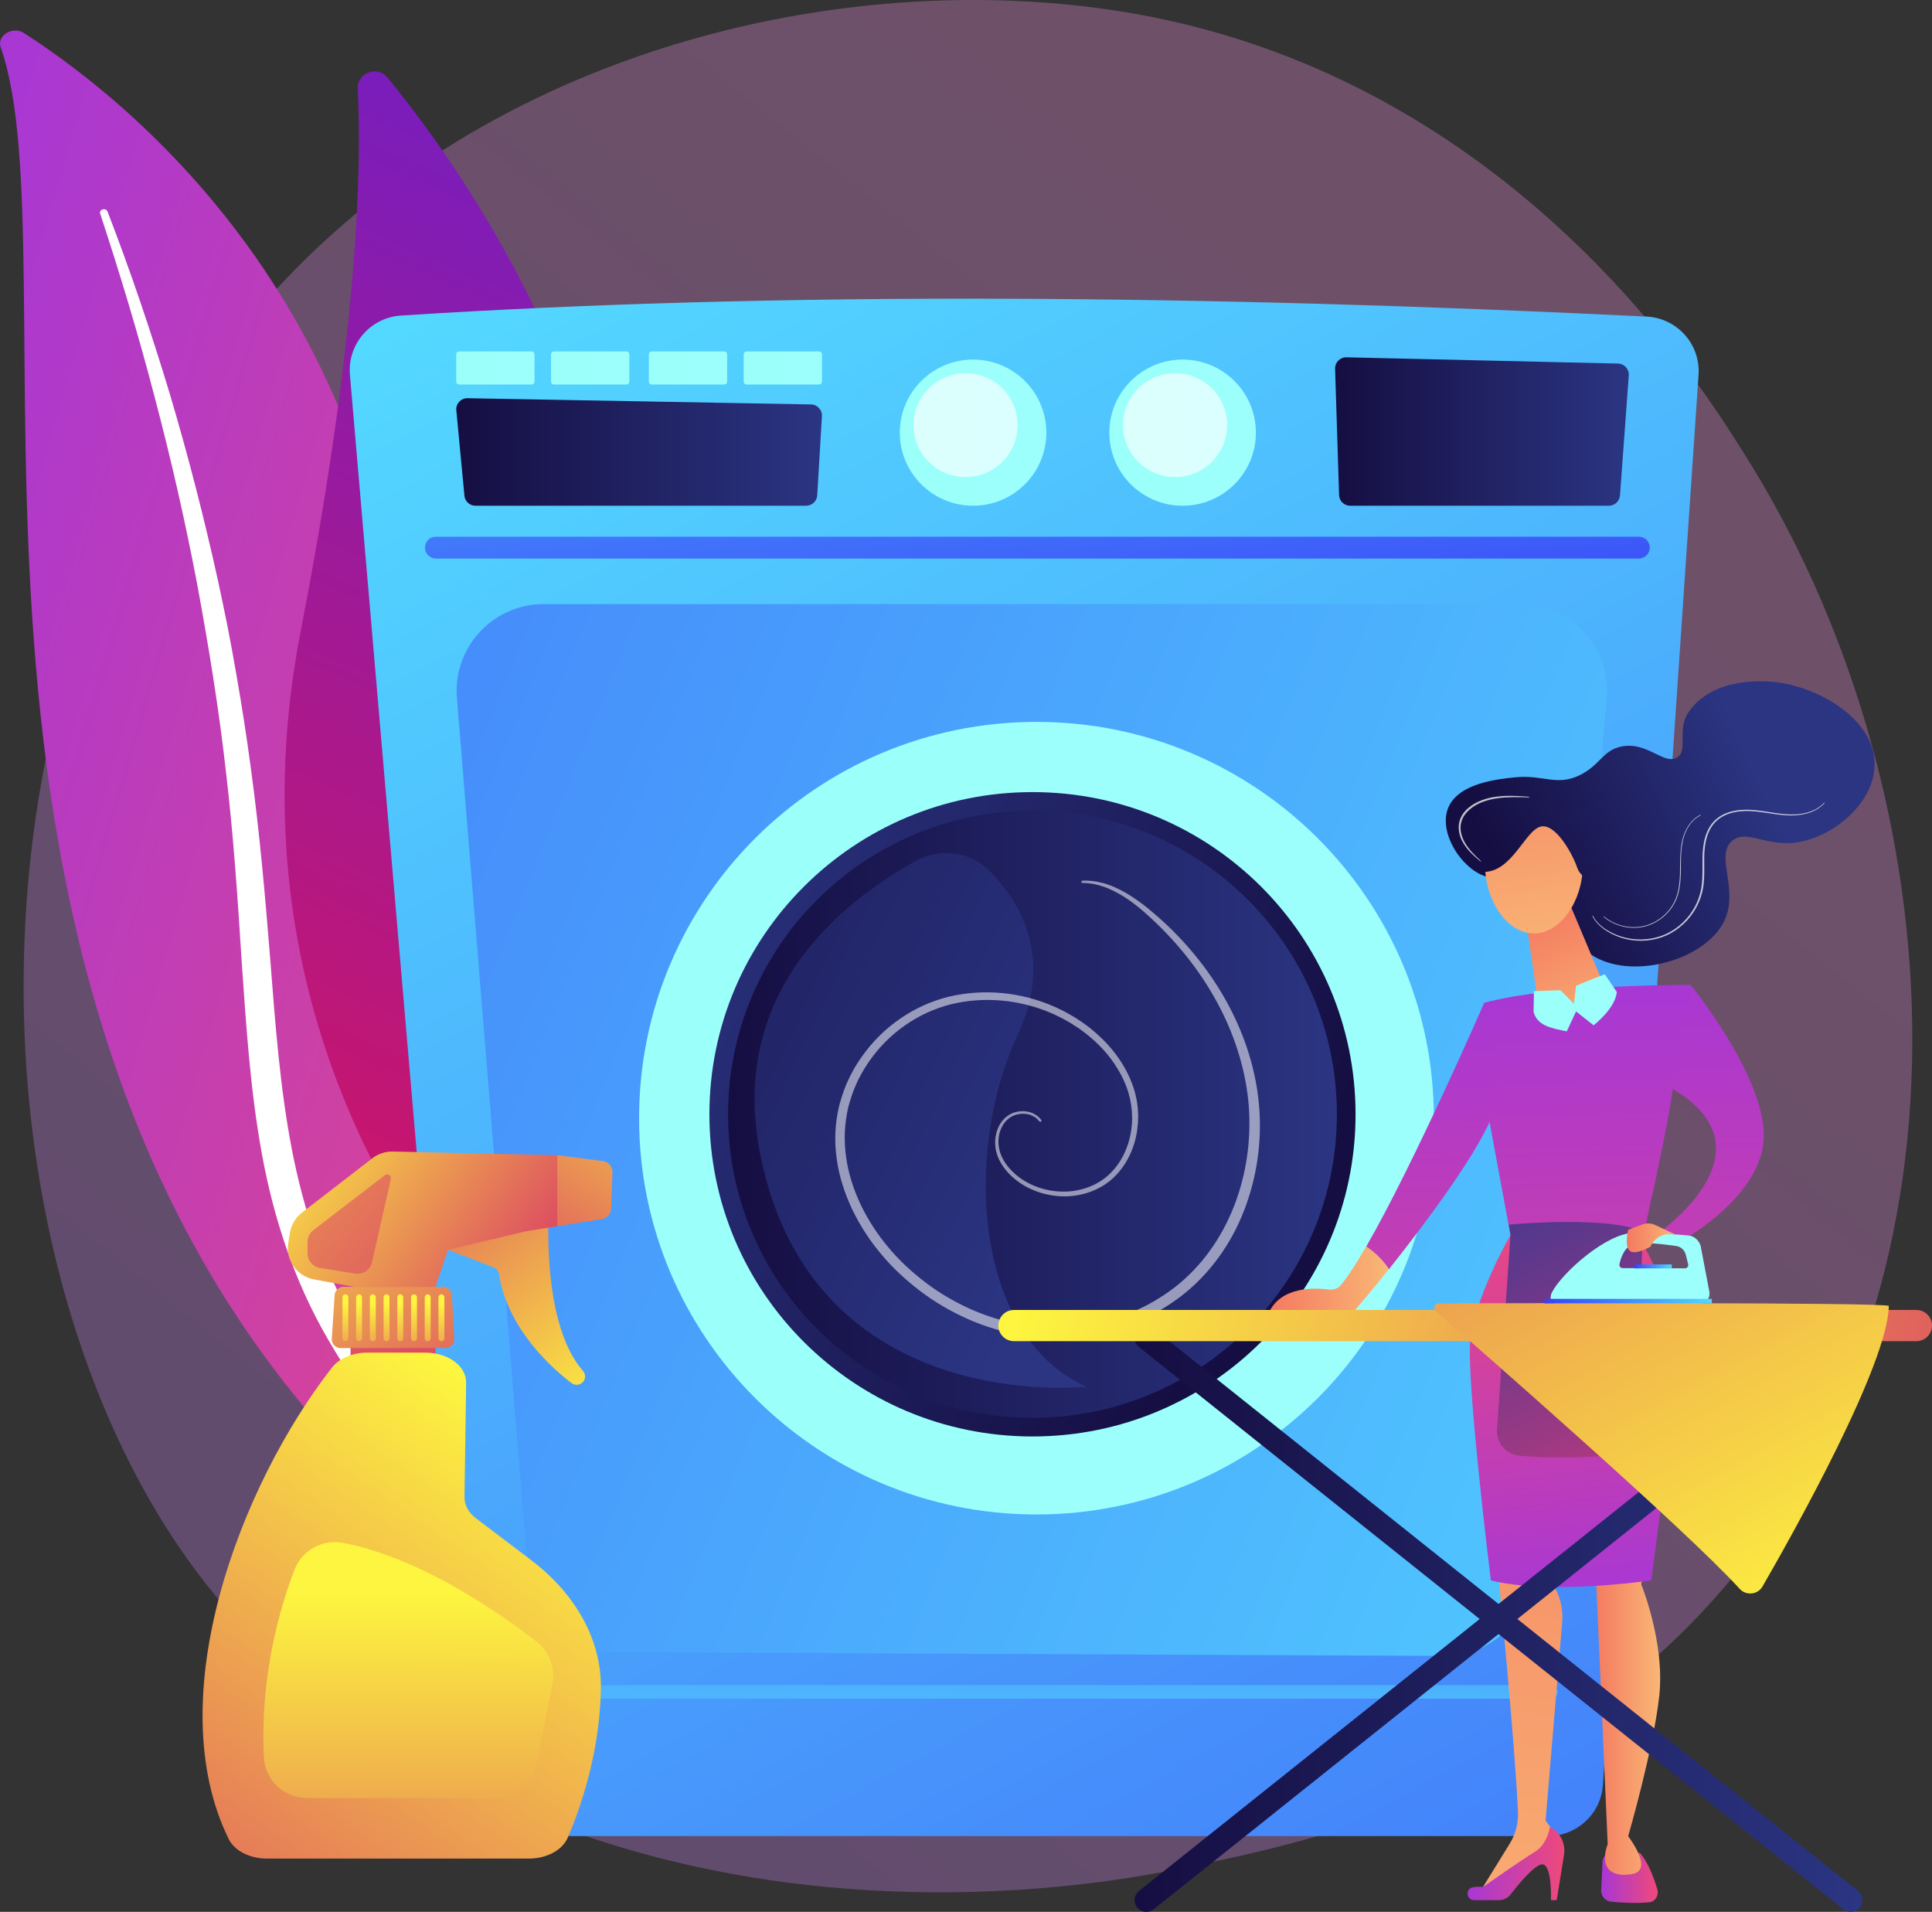 <svg width="191" height="189" viewBox="0 0 191 189" fill="none" xmlns="http://www.w3.org/2000/svg">
<rect x="0" y="0" width="191" height="189" fill="#333333" stroke="none"/>
<g clip-path="url(#clip0_1897_0)">
<path opacity="0.3" d="M23.975 160.752C27.811 164.774 31.437 167.374 34.303 169.426C67.994 193.53 107.864 186.508 116.331 184.789C128.845 182.256 153.031 177.354 170.515 156.852C196.975 125.828 192.854 76.957 172.335 44.694C168.58 38.79 148.753 6.04 108.462 0.785C84.073 -2.39 55.65 4.015 35.063 21.22C-8.155 57.315 -5.079 130.25 23.975 160.752Z" fill="url(#paint0_linear_1897_0)"/>
<path d="M0.068 4.679C-0.339 3.521 1.249 2.546 2.363 3.264C13.716 10.563 41.527 33.082 40.115 77.885C38.343 134.096 53.946 152.837 71.966 163.346C71.966 163.346 48.439 160.041 31.79 141.117C-9.078 94.642 7.36 25.276 0.068 4.679Z" fill="url(#paint1_linear_1897_0)"/>
<path d="M9.9 21.105C11.876 27.124 13.716 33.184 15.298 39.291C16.914 45.392 18.313 51.54 19.487 57.721C20.635 63.91 21.646 70.119 22.346 76.361C23.079 82.604 23.507 88.874 23.901 95.171C24.342 101.461 24.743 107.798 25.897 114.102C27.044 120.392 29.081 126.641 32.395 132.349C33.223 133.771 34.086 135.186 35.036 136.54C35.959 137.908 36.951 139.242 37.969 140.555C40.027 143.175 42.294 145.681 44.773 148.023C49.743 152.695 55.555 156.69 61.836 159.92C62.494 160.258 63.37 160.062 63.785 159.48C64.192 158.911 64.009 158.18 63.377 157.828H63.37C61.87 157.001 60.383 156.169 58.95 155.275C58.224 154.835 57.524 154.374 56.811 153.921C56.119 153.447 55.406 152.993 54.734 152.499C52.004 150.562 49.444 148.464 47.081 146.202C42.335 141.706 38.37 136.554 35.192 131.103C33.637 128.361 32.327 125.524 31.274 122.599C30.229 119.674 29.441 116.668 28.851 113.614C27.676 107.5 27.214 101.23 26.725 94.947C26.223 88.664 25.673 82.347 24.817 76.077C24.403 72.942 23.914 69.807 23.371 66.693C23.106 65.129 22.808 63.578 22.515 62.021C22.203 60.47 21.877 58.92 21.544 57.369C20.18 51.181 18.598 45.04 16.792 38.953C14.952 32.873 12.921 26.846 10.626 20.902C10.559 20.732 10.348 20.644 10.151 20.705C9.947 20.759 9.846 20.942 9.9 21.105Z" fill="white"/>
<path d="M50.687 128.889C49.811 130.541 47.529 130.771 46.327 129.335C39.687 121.427 22.936 97.364 29.726 62.399C35.464 32.872 35.755 16.317 35.368 8.795C35.287 7.204 37.29 6.432 38.302 7.664C49.485 21.253 82.307 68.92 50.687 128.889Z" fill="url(#paint2_linear_1897_0)"/>
<path d="M48.168 128.556C48.127 128.577 48.079 128.59 48.032 128.604C47.638 128.705 47.237 128.475 47.136 128.082C47.02 127.642 35.586 83.395 41.697 41.985C41.758 41.585 42.124 41.308 42.525 41.369C42.926 41.43 43.204 41.795 43.143 42.195C37.073 83.307 48.432 127.27 48.548 127.71C48.65 128.062 48.48 128.414 48.168 128.556Z" fill="white"/>
<path d="M167.921 37.057L158.463 176.461C158.273 179.298 155.903 181.505 153.051 181.505H51.983C49.166 181.505 46.823 179.358 46.579 176.555L34.595 37.05C34.337 34.03 36.618 31.383 39.653 31.193C77.208 28.783 118.701 29.135 162.768 31.295C165.803 31.437 168.125 34.037 167.921 37.057Z" fill="url(#paint3_linear_1897_0)"/>
<path d="M150.254 59.718H53.749C48.725 59.718 44.766 63.997 45.173 68.994L52.201 155.444C52.561 159.885 56.268 163.311 60.736 163.332L142.792 163.697C147.273 163.718 151.021 160.298 151.401 155.843L158.83 69.028C159.257 64.018 155.299 59.718 150.254 59.718Z" fill="url(#paint4_linear_1897_0)"/>
<path d="M43.096 55.216H162.014C162.469 55.216 162.876 54.932 163.032 54.505C163.29 53.801 162.768 53.056 162.014 53.056H43.096C42.22 53.056 41.71 54.038 42.206 54.749C42.41 55.04 42.742 55.216 43.096 55.216Z" fill="url(#paint5_linear_1897_0)"/>
<path d="M161.023 37.118L160.154 48.973C160.113 49.549 159.631 49.996 159.054 49.996H133.483C132.885 49.996 132.396 49.522 132.383 48.933L131.989 36.454C131.969 35.824 132.485 35.303 133.116 35.323L159.95 35.94C160.581 35.953 161.07 36.488 161.023 37.118Z" fill="url(#paint6_linear_1897_0)"/>
<path d="M81.255 41.16L80.793 48.973C80.752 49.548 80.27 49.995 79.693 49.995H47.007C46.409 49.995 45.92 49.522 45.907 48.932L45.105 40.496C45.085 39.866 45.601 39.345 46.233 39.365L80.182 39.981C80.814 39.995 81.302 40.53 81.255 41.16Z" fill="url(#paint7_linear_1897_0)"/>
<path d="M116.915 49.995C112.914 49.995 109.671 46.761 109.671 42.771C109.671 38.781 112.914 35.546 116.915 35.546C120.917 35.546 124.16 38.781 124.16 42.771C124.16 46.761 120.917 49.995 116.915 49.995Z" fill="url(#paint8_linear_1897_0)"/>
<path opacity="0.64" d="M116.168 47.159C113.326 47.159 111.022 44.861 111.022 42.026C111.022 39.192 113.326 36.894 116.168 36.894C119.011 36.894 121.315 39.192 121.315 42.026C121.315 44.861 119.011 47.159 116.168 47.159Z" fill="white"/>
<path d="M96.2 49.995C92.198 49.995 88.955 46.761 88.955 42.771C88.955 38.781 92.198 35.546 96.2 35.546C100.201 35.546 103.444 38.781 103.444 42.771C103.444 46.761 100.201 49.995 96.2 49.995Z" fill="url(#paint9_linear_1897_0)"/>
<path opacity="0.64" d="M95.452 47.159C92.61 47.159 90.305 44.861 90.305 42.026C90.305 39.192 92.61 36.894 95.452 36.894C98.295 36.894 100.599 39.192 100.599 42.026C100.599 44.861 98.295 47.159 95.452 47.159Z" fill="white"/>
<path d="M73.806 38.011H80.977C81.133 38.011 81.262 37.883 81.262 37.727V35.026C81.262 34.87 81.133 34.741 80.977 34.741H73.806C73.65 34.741 73.521 34.87 73.521 35.026V37.727C73.521 37.883 73.65 38.011 73.806 38.011Z" fill="url(#paint10_linear_1897_0)"/>
<path d="M64.43 38.011H71.6C71.756 38.011 71.885 37.883 71.885 37.727V35.026C71.885 34.87 71.756 34.741 71.6 34.741H64.43C64.273 34.741 64.144 34.87 64.144 35.026V37.727C64.144 37.883 64.273 38.011 64.43 38.011Z" fill="url(#paint11_linear_1897_0)"/>
<path d="M54.76 38.011H61.931C62.087 38.011 62.216 37.883 62.216 37.727V35.026C62.216 34.87 62.087 34.741 61.931 34.741H54.76C54.604 34.741 54.475 34.87 54.475 35.026V37.727C54.482 37.883 54.604 38.011 54.76 38.011Z" fill="url(#paint12_linear_1897_0)"/>
<path d="M45.384 38.011H52.554C52.71 38.011 52.839 37.883 52.839 37.727V35.026C52.839 34.87 52.71 34.741 52.554 34.741H45.384C45.227 34.741 45.099 34.87 45.099 35.026V37.727C45.105 37.883 45.227 38.011 45.384 38.011Z" fill="url(#paint13_linear_1897_0)"/>
<path d="M51.597 167.923H153.323C153.696 167.923 153.995 167.625 153.995 167.252C153.995 166.88 153.696 166.582 152.284 166.582H50.558C51.223 166.582 50.924 166.88 50.924 167.252C50.924 167.625 51.23 167.923 51.597 167.923Z" fill="url(#paint14_linear_1897_0)"/>
<path d="M102.467 149.716C80.769 149.716 63.18 132.176 63.18 110.54C63.18 88.904 80.769 71.364 102.467 71.364C124.164 71.364 141.753 88.904 141.753 110.54C141.753 132.176 124.164 149.716 102.467 149.716Z" fill="url(#paint15_linear_1897_0)"/>
<path d="M102.073 142.004C84.433 142.004 70.133 127.744 70.133 110.154C70.133 92.564 84.433 78.304 102.073 78.304C119.713 78.304 134.012 92.564 134.012 110.154C134.012 127.744 119.713 142.004 102.073 142.004Z" fill="url(#paint16_linear_1897_0)"/>
<path d="M102.073 140.162C85.453 140.162 71.98 126.727 71.98 110.154C71.98 93.581 85.453 80.145 102.073 80.145C118.693 80.145 132.166 93.581 132.166 110.154C132.166 126.727 118.693 140.162 102.073 140.162Z" fill="url(#paint17_linear_1897_0)"/>
<path d="M90.414 85.17C92.811 83.816 95.874 84.114 97.802 86.07C100.871 89.185 104.178 94.69 100.599 102.32C95.215 113.81 96.274 132.207 107.43 137.082C107.43 137.082 80.386 140.169 75.171 114.183C71.769 97.249 84.439 88.542 90.414 85.17Z" fill="url(#paint18_linear_1897_0)"/>
<path opacity="0.53" d="M107.002 87.282C107.423 87.289 107.844 87.33 108.258 87.418C108.672 87.513 109.073 87.628 109.467 87.79C110.248 88.109 110.988 88.535 111.68 89.023C112.373 89.517 113.025 90.058 113.649 90.641C113.962 90.932 114.281 91.216 114.58 91.521C114.878 91.826 115.191 92.117 115.476 92.435C117.818 94.913 119.781 97.743 121.193 100.824C122.592 103.905 123.454 107.243 123.515 110.601C123.576 113.959 122.918 117.345 121.505 120.392C120.106 123.432 117.927 126.133 115.129 127.982C112.352 129.857 109.053 130.947 105.705 131.191C104.028 131.306 102.337 131.205 100.687 130.9C99.037 130.575 97.415 130.074 95.88 129.383C94.346 128.686 92.879 127.833 91.535 126.81C90.19 125.795 88.941 124.644 87.861 123.351C86.768 122.071 85.851 120.649 85.111 119.139C84.398 117.622 83.862 116.018 83.645 114.366C83.407 112.714 83.489 111.034 83.869 109.423C84.086 108.624 84.337 107.825 84.697 107.074C84.853 106.688 85.071 106.329 85.267 105.963C85.369 105.78 85.485 105.611 85.593 105.428C85.702 105.252 85.811 105.076 85.94 104.907C87.841 102.158 90.74 100.1 93.993 99.287C97.252 98.481 100.782 98.806 103.879 100.133C104.076 100.208 104.266 100.303 104.456 100.398C104.646 100.492 104.836 100.574 105.026 100.675C105.393 100.885 105.766 101.075 106.119 101.312C106.839 101.752 107.504 102.273 108.129 102.828C109.378 103.952 110.424 105.306 111.11 106.83C111.809 108.346 112.074 110.046 111.836 111.698C111.612 113.343 110.879 114.934 109.677 116.079C108.475 117.216 106.798 117.805 105.121 117.798C103.451 117.792 101.767 117.237 100.477 116.16C99.839 115.625 99.289 114.968 98.976 114.203C98.657 113.445 98.616 112.578 98.881 111.8C99.01 111.414 99.221 111.055 99.506 110.764C99.791 110.472 100.151 110.269 100.552 110.175C100.945 110.073 101.373 110.08 101.76 110.188C101.957 110.242 102.14 110.33 102.31 110.439C102.48 110.547 102.622 110.696 102.751 110.852L102.758 110.858C102.799 110.906 102.867 110.919 102.921 110.879C102.969 110.838 102.976 110.77 102.942 110.716C102.806 110.533 102.643 110.371 102.453 110.242C102.263 110.12 102.059 110.012 101.835 109.951C101.4 109.822 100.932 109.809 100.49 109.917C100.049 110.012 99.628 110.249 99.302 110.567C98.976 110.886 98.739 111.285 98.589 111.712C98.29 112.558 98.318 113.519 98.65 114.352C98.983 115.192 99.56 115.903 100.232 116.478C101.584 117.629 103.356 118.239 105.128 118.266C106.9 118.293 108.713 117.69 110.037 116.465C111.354 115.239 112.156 113.54 112.414 111.793C112.543 110.913 112.556 110.019 112.434 109.139C112.312 108.252 112.06 107.399 111.701 106.586C110.988 104.961 109.894 103.526 108.591 102.341C107.939 101.745 107.246 101.203 106.5 100.736C106.133 100.486 105.746 100.282 105.366 100.066C105.175 99.957 104.972 99.869 104.775 99.768C104.578 99.673 104.381 99.572 104.177 99.49C100.952 98.075 97.258 97.71 93.809 98.529C90.36 99.368 87.264 101.522 85.227 104.426C85.091 104.602 84.975 104.792 84.853 104.975C84.738 105.164 84.616 105.347 84.5 105.537C84.29 105.929 84.059 106.308 83.889 106.715C83.495 107.514 83.224 108.36 82.986 109.22C82.558 110.946 82.457 112.761 82.715 114.515C82.939 116.275 83.509 117.975 84.256 119.572C85.03 121.157 85.987 122.653 87.128 123.994C88.255 125.348 89.552 126.546 90.951 127.609C92.349 128.679 93.877 129.573 95.48 130.304C97.082 131.035 98.779 131.564 100.511 131.909C102.249 132.234 104.028 132.349 105.793 132.227C109.317 131.977 112.794 130.846 115.734 128.869C118.701 126.912 121.023 124.055 122.49 120.852C123.956 117.643 124.649 114.102 124.547 110.594C124.445 107.074 123.522 103.614 122.008 100.472C120.5 97.317 118.409 94.466 115.951 92.015C115.652 91.704 115.326 91.413 115.007 91.115C114.695 90.817 114.355 90.539 114.03 90.255C113.378 89.686 112.685 89.151 111.952 88.671C111.225 88.19 110.444 87.77 109.616 87.472C109.202 87.323 108.774 87.222 108.34 87.14C107.905 87.066 107.464 87.046 107.022 87.059C106.961 87.059 106.907 87.113 106.914 87.174C106.887 87.235 106.934 87.282 107.002 87.282Z" fill="white"/>
<path d="M150.899 87.296C154.912 88.819 154.321 92.753 157.743 94.635C161.708 96.815 168.532 94.838 170.413 91.141C172.015 87.98 169.469 84.594 171.262 83.105C172.687 81.92 174.623 83.795 177.848 83.24C181.345 82.637 185.256 79.353 185.33 75.643C185.419 71.113 179.749 67.877 175.458 67.423C174.731 67.349 169.408 66.78 166.936 70.403C165.741 72.156 166.93 74.174 165.816 74.871C164.519 75.677 162.903 73.307 160.337 73.788C158.435 74.147 158.218 75.663 156.1 76.665C153.866 77.722 152.569 76.571 149.819 76.841C147.979 77.018 144.19 77.444 143.185 79.828C142.316 81.886 143.81 84.743 145.738 86.077C147.565 87.323 148.658 86.442 150.899 87.296Z" fill="url(#paint19_linear_1897_0)"/>
<path d="M158.422 184.233L158.286 186.989C158.347 187.51 158.728 187.923 159.216 187.984C160.038 188.085 161.797 188.187 163.087 188.045C163.65 187.977 164.017 187.361 163.847 186.779C163.535 185.716 162.958 184.118 162.129 183.177H159.291C158.768 183.177 158.361 183.671 158.422 184.233Z" fill="url(#paint20_linear_1897_0)"/>
<path d="M148.542 151.57L148.026 154.61C148.026 154.61 149.758 172.126 150.07 179.134C150.118 180.231 149.833 181.321 149.255 182.256L146.241 187.137L153.907 182.628L154.056 181.694L152.8 179.974L154.443 160.352C154.538 159.201 154.3 158.043 153.757 157.021L152.175 154.048L148.542 151.57Z" fill="url(#paint21_linear_1897_0)"/>
<path d="M145.732 187.842H148.176C148.631 187.842 149.066 187.632 149.344 187.273C150.104 186.285 151.686 184.355 152.44 184.308C153.459 184.24 153.33 187.842 153.33 187.842H153.9L154.62 183.366C154.803 182.242 154.239 181.125 153.228 180.597C153.228 180.597 152.997 182.31 151.734 183.069C150.471 183.827 146.608 186.542 146.608 186.542C146.608 186.542 146.132 186.474 145.616 186.569C144.842 186.698 144.951 187.842 145.732 187.842Z" fill="url(#paint22_linear_1897_0)"/>
<path d="M163.209 151.834L162.251 156.615C162.251 156.615 164.628 162.404 164.03 167.712C163.433 173.02 160.961 181.524 160.961 181.524C160.961 181.524 163.548 184.842 161.382 185.255C159.216 185.668 158.11 184.564 158.938 182.303L157.587 151.57L163.209 151.834Z" fill="url(#paint23_linear_1897_0)"/>
<path d="M162.367 122.869C162.367 122.869 165.843 128.848 165.843 133.811C165.843 137.041 163.25 156.229 163.25 156.229C163.25 156.229 153.275 157.712 147.388 156.229C147.388 156.229 144.842 135.693 145.385 132.2C146.098 127.623 149.337 122.084 149.337 122.084L162.367 122.869Z" fill="url(#paint24_linear_1897_0)"/>
<path d="M167.14 97.364C167.14 97.364 153.316 97.303 146.723 99.138L147.076 109.91L149.323 122.091C149.323 122.091 153.01 125.077 162.36 122.876L163.209 118.672C163.48 117.812 165.212 109.24 165.266 108.346L167.14 97.364Z" fill="url(#paint25_linear_1897_0)"/>
<path d="M162.625 121.881L162.367 122.87L161.81 141.232C161.769 142.661 160.649 143.825 159.223 143.913C156.833 144.062 153.173 144.198 150.199 143.906C148.875 143.778 147.904 142.613 148 141.286L149.33 122.077L149.174 121.062C149.174 121.069 159.386 120.087 162.625 121.881Z" fill="url(#paint26_linear_1897_0)"/>
<path d="M155.108 89.164L158.951 98.298C158.951 98.298 154.45 100.986 152.134 99.706L150.783 90.383L155.108 89.164Z" fill="url(#paint27_linear_1897_0)"/>
<path d="M159.834 98.048L158.653 96.314C158.653 96.314 156.84 96.998 155.808 97.459L155.604 99.233L154.273 97.892L151.645 97.98L151.611 100.045C151.978 101.325 153.146 101.616 154.891 101.955L155.814 99.991L157.546 101.359C157.546 101.352 159.725 99.68 159.834 98.048Z" fill="url(#paint28_linear_1897_0)"/>
<path d="M146.825 85.63C146.825 88.996 148.984 92.279 151.645 92.279C154.307 92.279 156.466 88.996 156.466 85.63C156.466 82.265 154.307 80.099 151.645 80.099C148.984 80.099 146.825 82.265 146.825 85.63Z" fill="url(#paint29_linear_1897_0)"/>
<path d="M153.927 80.098C153.927 80.098 157.791 78.88 157.736 81.256C157.675 83.626 156.378 85.115 157.207 86.192C158.035 87.269 156.344 87.045 155.917 85.759C155.489 84.472 153.791 81.337 152.298 81.717C150.804 82.096 149.527 86.057 146.832 86.192C146.832 86.192 145.107 84.222 145.582 81.717C146.058 79.205 148.156 77.045 153.927 80.098Z" fill="url(#paint30_linear_1897_0)"/>
<path d="M135.065 123.235C139.818 115.002 146.73 99.138 146.73 99.138C146.73 99.138 149.48 104.148 147.728 109.721C146.56 113.424 140.945 120.892 137.312 125.476C136.565 124.346 135.649 123.621 135.065 123.235Z" fill="url(#paint31_linear_1897_0)"/>
<path d="M125.423 129.809C126.598 127.162 129.952 127.291 131.391 127.48C131.84 127.541 132.294 127.372 132.58 127.02C133.279 126.167 134.128 124.847 135.058 123.229C135.642 123.614 136.558 124.346 137.299 125.47C135.472 127.778 133.714 129.803 133.714 129.803H125.423V129.809Z" fill="url(#paint32_linear_1897_0)"/>
<path d="M167.14 97.364C167.14 97.364 174.426 106.315 174.372 112.307C174.317 118.299 166.196 122.687 166.196 122.687L163.494 122.24C163.494 122.24 176.055 113.871 165.266 107.588L167.14 97.364Z" fill="url(#paint33_linear_1897_0)"/>
<path opacity="0.74" d="M180.347 79.34C179.898 79.841 179.274 80.166 178.629 80.335C177.977 80.511 177.298 80.545 176.626 80.498C175.274 80.41 173.95 80.031 172.572 80.044C171.886 80.058 171.194 80.159 170.555 80.43C170.236 80.565 169.938 80.748 169.673 80.972C169.408 81.195 169.184 81.473 169.007 81.764C168.647 82.36 168.471 83.043 168.383 83.714C168.294 84.398 168.308 85.075 168.308 85.752C168.308 86.429 168.308 87.106 168.199 87.763C168.091 88.419 167.867 89.063 167.548 89.652C166.909 90.83 165.891 91.798 164.662 92.353C163.433 92.895 162.021 93.017 160.717 92.705C160.058 92.556 159.434 92.292 158.856 91.94C158.286 91.581 157.77 91.114 157.471 90.512L157.417 90.539C157.716 91.162 158.239 91.642 158.809 92.015C159.386 92.38 160.024 92.658 160.69 92.82C162.021 93.145 163.46 93.03 164.723 92.482C165.979 91.92 167.031 90.931 167.69 89.726C168.016 89.124 168.254 88.467 168.369 87.79C168.485 87.113 168.491 86.429 168.485 85.752C168.478 85.075 168.464 84.398 168.546 83.734C168.634 83.07 168.797 82.414 169.143 81.838C169.313 81.554 169.523 81.297 169.775 81.08C170.026 80.863 170.311 80.694 170.617 80.559C171.228 80.294 171.907 80.186 172.579 80.173C173.93 80.152 175.261 80.525 176.619 80.599C177.298 80.64 177.997 80.592 178.656 80.41C179.314 80.227 179.946 79.888 180.394 79.367L180.347 79.34Z" fill="white"/>
<path opacity="0.74" d="M168.111 80.545C167.439 80.87 166.936 81.48 166.631 82.143C166.312 82.814 166.189 83.552 166.142 84.283C166.088 85.014 166.108 85.752 166.081 86.477C166.054 87.208 165.979 87.939 165.741 88.63C165.273 90.004 164.085 91.115 162.679 91.501C161.274 91.886 159.685 91.534 158.571 90.593L158.53 90.634C159.658 91.595 161.267 91.954 162.693 91.568C164.125 91.176 165.327 90.058 165.816 88.657C166.06 87.959 166.135 87.215 166.162 86.483C166.189 85.752 166.162 85.014 166.21 84.29C166.257 83.565 166.38 82.834 166.685 82.17C166.984 81.514 167.473 80.918 168.131 80.6L168.111 80.545Z" fill="white"/>
<path opacity="0.74" d="M151.17 78.764C150.138 78.69 149.092 78.616 148.054 78.744C147.531 78.798 147.015 78.913 146.526 79.096C146.03 79.279 145.555 79.53 145.154 79.875C144.747 80.22 144.421 80.674 144.285 81.202C144.143 81.723 144.211 82.285 144.394 82.779C144.577 83.281 144.883 83.721 145.229 84.107C145.582 84.493 145.976 84.831 146.37 85.17L146.41 85.129C146.037 84.77 145.657 84.418 145.331 84.025C144.998 83.633 144.72 83.199 144.557 82.725C144.387 82.251 144.333 81.737 144.469 81.256C144.598 80.775 144.903 80.362 145.283 80.031C145.664 79.699 146.112 79.448 146.594 79.272C147.069 79.096 147.572 78.974 148.081 78.907C149.099 78.771 150.138 78.798 151.177 78.832L151.17 78.764Z" fill="white"/>
<path d="M182.961 189C183.3 189 183.64 188.851 183.871 188.566C184.271 188.065 184.19 187.334 183.687 186.935L114.057 131.353C113.555 130.954 112.821 131.035 112.421 131.536C112.02 132.037 112.101 132.768 112.604 133.168L182.234 188.749C182.452 188.918 182.71 189 182.961 189Z" fill="url(#paint34_linear_1897_0)"/>
<path d="M113.33 189C113.588 189 113.84 188.918 114.057 188.742L183.687 133.168C184.19 132.768 184.271 132.037 183.871 131.536C183.47 131.035 182.737 130.954 182.234 131.353L112.604 186.935C112.101 187.334 112.02 188.065 112.421 188.566C112.651 188.851 112.991 189 113.33 189Z" fill="url(#paint35_linear_1897_0)"/>
<path d="M100.246 132.585H189.452C190.307 132.585 191 131.895 191 131.042C191 130.189 190.307 129.498 189.452 129.498H100.246C98.909 129.498 98.202 131.076 99.092 132.071C99.384 132.396 99.805 132.585 100.246 132.585Z" fill="url(#paint36_linear_1897_0)"/>
<path d="M186.729 129.105C186.736 128.739 149.398 128.827 142.242 128.848C141.834 128.848 141.644 129.355 141.95 129.62C146.438 133.533 166.672 151.232 171.988 157.069C172.633 157.773 173.774 157.651 174.249 156.825C177.413 151.347 186.641 134.853 186.729 129.105Z" fill="url(#paint37_linear_1897_0)"/>
<path d="M153.431 127.751C154.416 125.828 158.87 121.861 161.545 121.881C163.351 121.894 165.701 122.003 166.95 122.138C167.48 122.192 167.935 122.585 168.125 123.147L168.987 127.684C169.102 128.286 168.695 128.848 168.145 128.848H153.764C153.248 128.848 153.187 128.239 153.431 127.751ZM160.411 125.361L166.583 125.381C166.794 125.381 166.943 125.185 166.896 124.989L166.658 124.034C166.543 123.58 166.169 123.242 165.707 123.174C164.594 123.012 162.564 122.768 161.606 122.957C160.615 123.161 160.235 124.346 160.099 124.975C160.058 125.172 160.208 125.361 160.411 125.361Z" fill="url(#paint38_linear_1897_0)"/>
<path d="M161.552 124.996H165.273V125.388H161.552V124.996Z" fill="url(#paint39_linear_1897_0)"/>
<path d="M152.691 128.401H169.238V128.848H152.691V128.401Z" fill="url(#paint40_linear_1897_0)"/>
<path d="M165.599 122.03L163.644 121.102C163.243 120.912 162.781 120.892 162.36 121.048L160.962 121.569C160.962 121.569 160.554 123.275 161.145 123.682C161.742 124.088 163.175 123.235 163.175 123.235C163.175 123.235 163.712 121.738 165.599 122.03Z" fill="url(#paint41_linear_1897_0)"/>
<path d="M34.656 131.848H43.055V134.685H34.656V131.848Z" fill="url(#paint42_linear_1897_0)"/>
<path d="M32.822 135.192C23.717 146.865 15.753 167.841 22.61 181.802C23.181 182.967 24.695 183.732 26.372 183.732H52.296C54.041 183.732 55.589 182.906 56.119 181.68C57.341 178.857 59.29 173.379 59.405 166.974C59.486 162.221 57.001 157.637 52.493 154.218L47.054 150.094C46.321 149.539 45.913 148.788 45.92 148.016L46.083 136.688C46.09 136.018 45.791 135.368 45.234 134.847C44.474 134.129 43.306 133.716 42.07 133.716H36.292C34.866 133.716 33.535 134.278 32.822 135.192Z" fill="url(#paint43_linear_1897_0)"/>
<path d="M33.672 133.269H44.04C44.535 133.269 44.936 132.856 44.909 132.355L44.678 128.029C44.651 127.568 44.271 127.209 43.809 127.209H33.95C33.495 127.209 33.115 127.562 33.081 128.022L32.802 132.348C32.775 132.843 33.176 133.269 33.672 133.269Z" fill="url(#paint44_linear_1897_0)"/>
<path d="M54.265 119.511C54.129 122.07 53.912 131.258 57.633 135.524C57.904 135.835 57.911 136.289 57.646 136.601C57.361 136.939 56.859 137 56.506 136.729C54.788 135.429 50.164 131.468 49.329 125.937C49.288 125.645 49.084 125.402 48.806 125.293L43.211 123.14C42.607 122.91 42.491 122.104 43.001 121.712C44.902 120.249 49.05 117.669 53.606 118.658C54.007 118.746 54.285 119.105 54.265 119.511Z" fill="url(#paint45_linear_1897_0)"/>
<path d="M55.087 114.196V121.218L59.486 120.52C60.009 120.439 60.396 119.999 60.417 119.478L60.546 115.903C60.566 115.334 60.152 114.846 59.588 114.779L55.087 114.196Z" fill="url(#paint46_linear_1897_0)"/>
<path d="M36.822 114.494L29.849 119.877C29.21 120.371 28.79 121.082 28.661 121.874L28.498 122.89C28.233 124.576 29.36 126.167 31.044 126.478L35.002 127.209H43.055L44.291 123.553L51.923 121.732L55.087 121.217V114.196L38.825 113.837C38.099 113.823 37.392 114.054 36.822 114.494Z" fill="url(#paint47_linear_1897_0)"/>
<path d="M38.642 116.552L36.781 124.779C36.611 125.53 35.885 126.024 35.118 125.903L31.641 125.347C30.928 125.232 30.405 124.623 30.405 123.898V122.775C30.405 122.321 30.616 121.894 30.976 121.617L38.051 116.173C38.329 115.963 38.723 116.214 38.642 116.552Z" fill="url(#paint48_linear_1897_0)"/>
<path d="M34.147 132.592C33.984 132.592 33.855 132.463 33.855 132.301V128.245C33.855 128.083 33.984 127.954 34.147 127.954C34.31 127.954 34.439 128.083 34.439 128.245V132.301C34.432 132.463 34.303 132.592 34.147 132.592Z" fill="url(#paint49_linear_1897_0)"/>
<path d="M35.498 132.592C35.335 132.592 35.206 132.463 35.206 132.301V128.245C35.206 128.083 35.335 127.954 35.498 127.954C35.661 127.954 35.79 128.083 35.79 128.245V132.301C35.79 132.463 35.661 132.592 35.498 132.592Z" fill="url(#paint50_linear_1897_0)"/>
<path d="M36.856 132.592C36.693 132.592 36.564 132.463 36.564 132.301V128.245C36.564 128.083 36.693 127.954 36.856 127.954C37.019 127.954 37.148 128.083 37.148 128.245V132.301C37.148 132.463 37.019 132.592 36.856 132.592Z" fill="url(#paint51_linear_1897_0)"/>
<path d="M38.214 132.592C38.051 132.592 37.922 132.463 37.922 132.301V128.245C37.922 128.083 38.051 127.954 38.214 127.954C38.377 127.954 38.506 128.083 38.506 128.245V132.301C38.506 132.463 38.377 132.592 38.214 132.592Z" fill="url(#paint52_linear_1897_0)"/>
<path d="M39.572 132.592C39.409 132.592 39.28 132.463 39.28 132.301V128.245C39.28 128.083 39.409 127.954 39.572 127.954C39.735 127.954 39.864 128.083 39.864 128.245V132.301C39.864 132.463 39.728 132.592 39.572 132.592Z" fill="url(#paint53_linear_1897_0)"/>
<path d="M40.93 132.592C40.767 132.592 40.638 132.463 40.638 132.301V128.245C40.638 128.083 40.767 127.954 40.93 127.954C41.093 127.954 41.222 128.083 41.222 128.245V132.301C41.215 132.463 41.086 132.592 40.93 132.592Z" fill="url(#paint54_linear_1897_0)"/>
<path d="M42.281 132.592C42.118 132.592 41.989 132.463 41.989 132.301V128.245C41.989 128.083 42.118 127.954 42.281 127.954C42.444 127.954 42.573 128.083 42.573 128.245V132.301C42.573 132.463 42.444 132.592 42.281 132.592Z" fill="url(#paint55_linear_1897_0)"/>
<path d="M43.639 132.592C43.476 132.592 43.347 132.463 43.347 132.301V128.245C43.347 128.083 43.476 127.954 43.639 127.954C43.802 127.954 43.931 128.083 43.931 128.245V132.301C43.931 132.463 43.802 132.592 43.639 132.592Z" fill="url(#paint56_linear_1897_0)"/>
<path d="M29.116 155.173C27.697 158.87 25.687 165.661 26.087 173.725C26.203 175.979 28.077 177.746 30.338 177.746H48.888C50.925 177.746 52.676 176.311 53.063 174.32L54.611 166.46C54.924 164.889 54.313 163.277 53.05 162.289C49.424 159.479 41.548 153.961 33.896 152.519C31.866 152.14 29.856 153.25 29.116 155.173Z" fill="url(#paint57_linear_1897_0)"/>
</g>
<defs>
<linearGradient id="paint0_linear_1897_0" x1="-21.943" y1="242.274" x2="144.408" y2="35.094" gradientUnits="userSpaceOnUse">
<stop stop-color="#B37CFF"/>
<stop offset="1" stop-color="#F895E7"/>
</linearGradient>
<linearGradient id="paint1_linear_1897_0" x1="-18.453" y1="67.308" x2="90.715" y2="99.212" gradientUnits="userSpaceOnUse">
<stop stop-color="#A737D5"/>
<stop offset="1" stop-color="#EF497A"/>
</linearGradient>
<linearGradient id="paint2_linear_1897_0" x1="21.289" y1="118.757" x2="64.699" y2="18.941" gradientUnits="userSpaceOnUse">
<stop stop-color="#CE1567"/>
<stop offset="1" stop-color="#7A1DBC"/>
</linearGradient>
<linearGradient id="paint3_linear_1897_0" x1="60.5" y1="20.895" x2="218.24" y2="311.023" gradientUnits="userSpaceOnUse">
<stop stop-color="#53D8FF"/>
<stop offset="1" stop-color="#3840F7"/>
</linearGradient>
<linearGradient id="paint4_linear_1897_0" x1="203.747" y1="151.17" x2="-134.262" y2="13.971" gradientUnits="userSpaceOnUse">
<stop stop-color="#53D8FF"/>
<stop offset="1" stop-color="#3840F7"/>
</linearGradient>
<linearGradient id="paint5_linear_1897_0" x1="97.93" y1="9.857" x2="104.164" y2="69.87" gradientUnits="userSpaceOnUse">
<stop stop-color="#53D8FF"/>
<stop offset="1" stop-color="#3840F7"/>
</linearGradient>
<linearGradient id="paint6_linear_1897_0" x1="161.027" y1="42.657" x2="131.988" y2="42.657" gradientUnits="userSpaceOnUse">
<stop stop-color="#2B3582"/>
<stop offset="1" stop-color="#150E42"/>
</linearGradient>
<linearGradient id="paint7_linear_1897_0" x1="81.258" y1="44.678" x2="45.104" y2="44.678" gradientUnits="userSpaceOnUse">
<stop stop-color="#2B3582"/>
<stop offset="1" stop-color="#150E42"/>
</linearGradient>
<linearGradient id="paint8_linear_1897_0" x1="124.16" y1="42.77" x2="109.67" y2="42.77" gradientUnits="userSpaceOnUse">
<stop stop-color="#9CFFFB"/>
<stop offset="1" stop-color="#9BFFFA"/>
</linearGradient>
<linearGradient id="paint9_linear_1897_0" x1="103.446" y1="42.77" x2="88.956" y2="42.77" gradientUnits="userSpaceOnUse">
<stop stop-color="#9CFFFB"/>
<stop offset="1" stop-color="#9BFFFA"/>
</linearGradient>
<linearGradient id="paint10_linear_1897_0" x1="81.258" y1="36.377" x2="73.522" y2="36.377" gradientUnits="userSpaceOnUse">
<stop stop-color="#9CFFFB"/>
<stop offset="1" stop-color="#9BFFFA"/>
</linearGradient>
<linearGradient id="paint11_linear_1897_0" x1="71.882" y1="36.377" x2="64.146" y2="36.377" gradientUnits="userSpaceOnUse">
<stop stop-color="#9CFFFB"/>
<stop offset="1" stop-color="#9BFFFA"/>
</linearGradient>
<linearGradient id="paint12_linear_1897_0" x1="62.216" y1="36.377" x2="54.48" y2="36.377" gradientUnits="userSpaceOnUse">
<stop stop-color="#9CFFFB"/>
<stop offset="1" stop-color="#9BFFFA"/>
</linearGradient>
<linearGradient id="paint13_linear_1897_0" x1="52.84" y1="36.377" x2="45.104" y2="36.377" gradientUnits="userSpaceOnUse">
<stop stop-color="#9CFFFB"/>
<stop offset="1" stop-color="#9BFFFA"/>
</linearGradient>
<linearGradient id="paint14_linear_1897_0" x1="102.175" y1="181.147" x2="102.591" y2="123.637" gradientUnits="userSpaceOnUse">
<stop stop-color="#53D8FF"/>
<stop offset="1" stop-color="#3840F7"/>
</linearGradient>
<linearGradient id="paint15_linear_1897_0" x1="141.752" y1="110.541" x2="63.181" y2="110.541" gradientUnits="userSpaceOnUse">
<stop stop-color="#9CFFFB"/>
<stop offset="1" stop-color="#9BFFFA"/>
</linearGradient>
<linearGradient id="paint16_linear_1897_0" x1="62.397" y1="87.426" x2="124.961" y2="123.461" gradientUnits="userSpaceOnUse">
<stop stop-color="#2B3582"/>
<stop offset="1" stop-color="#150E42"/>
</linearGradient>
<linearGradient id="paint17_linear_1897_0" x1="132.171" y1="110.151" x2="71.98" y2="110.151" gradientUnits="userSpaceOnUse">
<stop stop-color="#2B3582"/>
<stop offset="1" stop-color="#150E42"/>
</linearGradient>
<linearGradient id="paint18_linear_1897_0" x1="107.377" y1="116.121" x2="31.649" y2="80.804" gradientUnits="userSpaceOnUse">
<stop stop-color="#2B3582"/>
<stop offset="1" stop-color="#150E42"/>
</linearGradient>
<linearGradient id="paint19_linear_1897_0" x1="174.234" y1="77.704" x2="150.452" y2="88.75" gradientUnits="userSpaceOnUse">
<stop stop-color="#2B3582"/>
<stop offset="1" stop-color="#150E42"/>
</linearGradient>
<linearGradient id="paint20_linear_1897_0" x1="158.288" y1="185.645" x2="163.888" y2="185.645" gradientUnits="userSpaceOnUse">
<stop stop-color="#A737D5"/>
<stop offset="1" stop-color="#EF497A"/>
</linearGradient>
<linearGradient id="paint21_linear_1897_0" x1="147.572" y1="208.549" x2="156.036" y2="109.349" gradientUnits="userSpaceOnUse">
<stop stop-color="#F9B776"/>
<stop offset="1" stop-color="#F47960"/>
</linearGradient>
<linearGradient id="paint22_linear_1897_0" x1="145.086" y1="184.215" x2="154.656" y2="184.215" gradientUnits="userSpaceOnUse">
<stop stop-color="#A737D5"/>
<stop offset="1" stop-color="#EF497A"/>
</linearGradient>
<linearGradient id="paint23_linear_1897_0" x1="164.128" y1="168.454" x2="157.591" y2="168.454" gradientUnits="userSpaceOnUse">
<stop stop-color="#F9B776"/>
<stop offset="1" stop-color="#F47960"/>
</linearGradient>
<linearGradient id="paint24_linear_1897_0" x1="158.197" y1="158.254" x2="153.343" y2="116.55" gradientUnits="userSpaceOnUse">
<stop stop-color="#A737D5"/>
<stop offset="1" stop-color="#EF497A"/>
</linearGradient>
<linearGradient id="paint25_linear_1897_0" x1="156.903" y1="97.051" x2="158.732" y2="167.914" gradientUnits="userSpaceOnUse">
<stop stop-color="#A737D5"/>
<stop offset="1" stop-color="#EF497A"/>
</linearGradient>
<linearGradient id="paint26_linear_1897_0" x1="143.902" y1="109.966" x2="167.125" y2="155.025" gradientUnits="userSpaceOnUse">
<stop stop-color="#233894"/>
<stop offset="0.996" stop-color="#DD397A"/>
</linearGradient>
<linearGradient id="paint27_linear_1897_0" x1="158.017" y1="104.133" x2="151.662" y2="90.036" gradientUnits="userSpaceOnUse">
<stop stop-color="#F9B776"/>
<stop offset="1" stop-color="#F47960"/>
</linearGradient>
<linearGradient id="paint28_linear_1897_0" x1="159.874" y1="98.19" x2="151.737" y2="100.475" gradientUnits="userSpaceOnUse">
<stop stop-color="#9CFFFB"/>
<stop offset="1" stop-color="#9BFFFA"/>
</linearGradient>
<linearGradient id="paint29_linear_1897_0" x1="153.077" y1="95.2" x2="148.889" y2="67.088" gradientUnits="userSpaceOnUse">
<stop stop-color="#F9B776"/>
<stop offset="1" stop-color="#F47960"/>
</linearGradient>
<linearGradient id="paint30_linear_1897_0" x1="170.278" y1="70.828" x2="148.578" y2="85.531" gradientUnits="userSpaceOnUse">
<stop stop-color="#2B3582"/>
<stop offset="1" stop-color="#150E42"/>
</linearGradient>
<linearGradient id="paint31_linear_1897_0" x1="141.263" y1="98.168" x2="143.043" y2="167.13" gradientUnits="userSpaceOnUse">
<stop stop-color="#A737D5"/>
<stop offset="1" stop-color="#EF497A"/>
</linearGradient>
<linearGradient id="paint32_linear_1897_0" x1="137.308" y1="126.521" x2="125.424" y2="126.521" gradientUnits="userSpaceOnUse">
<stop stop-color="#F9B776"/>
<stop offset="1" stop-color="#F47960"/>
</linearGradient>
<linearGradient id="paint33_linear_1897_0" x1="168.369" y1="95.367" x2="170.297" y2="170.089" gradientUnits="userSpaceOnUse">
<stop stop-color="#A737D5"/>
<stop offset="1" stop-color="#EF497A"/>
</linearGradient>
<linearGradient id="paint34_linear_1897_0" x1="184.127" y1="160.05" x2="112.169" y2="160.05" gradientUnits="userSpaceOnUse">
<stop stop-color="#2B3582"/>
<stop offset="1" stop-color="#150E42"/>
</linearGradient>
<linearGradient id="paint35_linear_1897_0" x1="184.127" y1="160.05" x2="112.169" y2="160.05" gradientUnits="userSpaceOnUse">
<stop stop-color="#2B3582"/>
<stop offset="1" stop-color="#150E42"/>
</linearGradient>
<linearGradient id="paint36_linear_1897_0" x1="103.498" y1="119.696" x2="208.796" y2="148.743" gradientUnits="userSpaceOnUse">
<stop stop-color="#FDF53F"/>
<stop offset="1" stop-color="#D93C65"/>
</linearGradient>
<linearGradient id="paint37_linear_1897_0" x1="182.036" y1="160.971" x2="129.827" y2="67.26" gradientUnits="userSpaceOnUse">
<stop stop-color="#FDF53F"/>
<stop offset="1" stop-color="#D93C65"/>
</linearGradient>
<linearGradient id="paint38_linear_1897_0" x1="163.136" y1="130.405" x2="158.676" y2="121.879" gradientUnits="userSpaceOnUse">
<stop stop-color="#9CFFFB"/>
<stop offset="1" stop-color="#9BFFFA"/>
</linearGradient>
<linearGradient id="paint39_linear_1897_0" x1="165.271" y1="125.187" x2="161.55" y2="125.187" gradientUnits="userSpaceOnUse">
<stop stop-color="#53D8FF"/>
<stop offset="1" stop-color="#3840F7"/>
</linearGradient>
<linearGradient id="paint40_linear_1897_0" x1="169.239" y1="128.627" x2="152.693" y2="128.627" gradientUnits="userSpaceOnUse">
<stop stop-color="#53D8FF"/>
<stop offset="1" stop-color="#3840F7"/>
</linearGradient>
<linearGradient id="paint41_linear_1897_0" x1="165.597" y1="122.364" x2="160.828" y2="122.364" gradientUnits="userSpaceOnUse">
<stop stop-color="#F9B776"/>
<stop offset="1" stop-color="#F47960"/>
</linearGradient>
<linearGradient id="paint42_linear_1897_0" x1="36.94" y1="112.275" x2="39.077" y2="135.848" gradientUnits="userSpaceOnUse">
<stop stop-color="#FDF53F"/>
<stop offset="1" stop-color="#D93C65"/>
</linearGradient>
<linearGradient id="paint43_linear_1897_0" x1="55.288" y1="142.854" x2="10.731" y2="207.344" gradientUnits="userSpaceOnUse">
<stop stop-color="#FDF53F"/>
<stop offset="1" stop-color="#D93C65"/>
</linearGradient>
<linearGradient id="paint44_linear_1897_0" x1="27.372" y1="112.326" x2="47.017" y2="143.448" gradientUnits="userSpaceOnUse">
<stop stop-color="#FDF53F"/>
<stop offset="1" stop-color="#D93C65"/>
</linearGradient>
<linearGradient id="paint45_linear_1897_0" x1="62.339" y1="138.696" x2="38.516" y2="107.981" gradientUnits="userSpaceOnUse">
<stop stop-color="#FDF53F"/>
<stop offset="1" stop-color="#D93C65"/>
</linearGradient>
<linearGradient id="paint46_linear_1897_0" x1="68.428" y1="99.829" x2="49.683" y2="130.097" gradientUnits="userSpaceOnUse">
<stop stop-color="#FDF53F"/>
<stop offset="1" stop-color="#D93C65"/>
</linearGradient>
<linearGradient id="paint47_linear_1897_0" x1="28.139" y1="109.413" x2="53.397" y2="128.357" gradientUnits="userSpaceOnUse">
<stop stop-color="#FDF53F"/>
<stop offset="1" stop-color="#D93C65"/>
</linearGradient>
<linearGradient id="paint48_linear_1897_0" x1="1.966" y1="94.492" x2="49.291" y2="132.428" gradientUnits="userSpaceOnUse">
<stop stop-color="#FDF53F"/>
<stop offset="1" stop-color="#D93C65"/>
</linearGradient>
<linearGradient id="paint49_linear_1897_0" x1="34.151" y1="128.87" x2="34.102" y2="138.346" gradientUnits="userSpaceOnUse">
<stop stop-color="#FDF53F"/>
<stop offset="1" stop-color="#D93C65"/>
</linearGradient>
<linearGradient id="paint50_linear_1897_0" x1="35.508" y1="128.87" x2="35.458" y2="138.346" gradientUnits="userSpaceOnUse">
<stop stop-color="#FDF53F"/>
<stop offset="1" stop-color="#D93C65"/>
</linearGradient>
<linearGradient id="paint51_linear_1897_0" x1="36.865" y1="128.87" x2="36.815" y2="138.346" gradientUnits="userSpaceOnUse">
<stop stop-color="#FDF53F"/>
<stop offset="1" stop-color="#D93C65"/>
</linearGradient>
<linearGradient id="paint52_linear_1897_0" x1="38.221" y1="128.87" x2="38.172" y2="138.346" gradientUnits="userSpaceOnUse">
<stop stop-color="#FDF53F"/>
<stop offset="1" stop-color="#D93C65"/>
</linearGradient>
<linearGradient id="paint53_linear_1897_0" x1="39.578" y1="128.87" x2="39.528" y2="138.346" gradientUnits="userSpaceOnUse">
<stop stop-color="#FDF53F"/>
<stop offset="1" stop-color="#D93C65"/>
</linearGradient>
<linearGradient id="paint54_linear_1897_0" x1="40.934" y1="128.87" x2="40.885" y2="138.346" gradientUnits="userSpaceOnUse">
<stop stop-color="#FDF53F"/>
<stop offset="1" stop-color="#D93C65"/>
</linearGradient>
<linearGradient id="paint55_linear_1897_0" x1="42.291" y1="128.87" x2="42.241" y2="138.346" gradientUnits="userSpaceOnUse">
<stop stop-color="#FDF53F"/>
<stop offset="1" stop-color="#D93C65"/>
</linearGradient>
<linearGradient id="paint56_linear_1897_0" x1="43.647" y1="128.87" x2="43.598" y2="138.346" gradientUnits="userSpaceOnUse">
<stop stop-color="#FDF53F"/>
<stop offset="1" stop-color="#D93C65"/>
</linearGradient>
<linearGradient id="paint57_linear_1897_0" x1="40.423" y1="157.498" x2="40.153" y2="209.214" gradientUnits="userSpaceOnUse">
<stop stop-color="#FDF53F"/>
<stop offset="1" stop-color="#D93C65"/>
</linearGradient>
<clipPath id="clip0_1897_0">
<rect width="191" height="189" fill="white" transform="matrix(-1 0 0 1 191 0)"/>
</clipPath>
</defs>
</svg>

